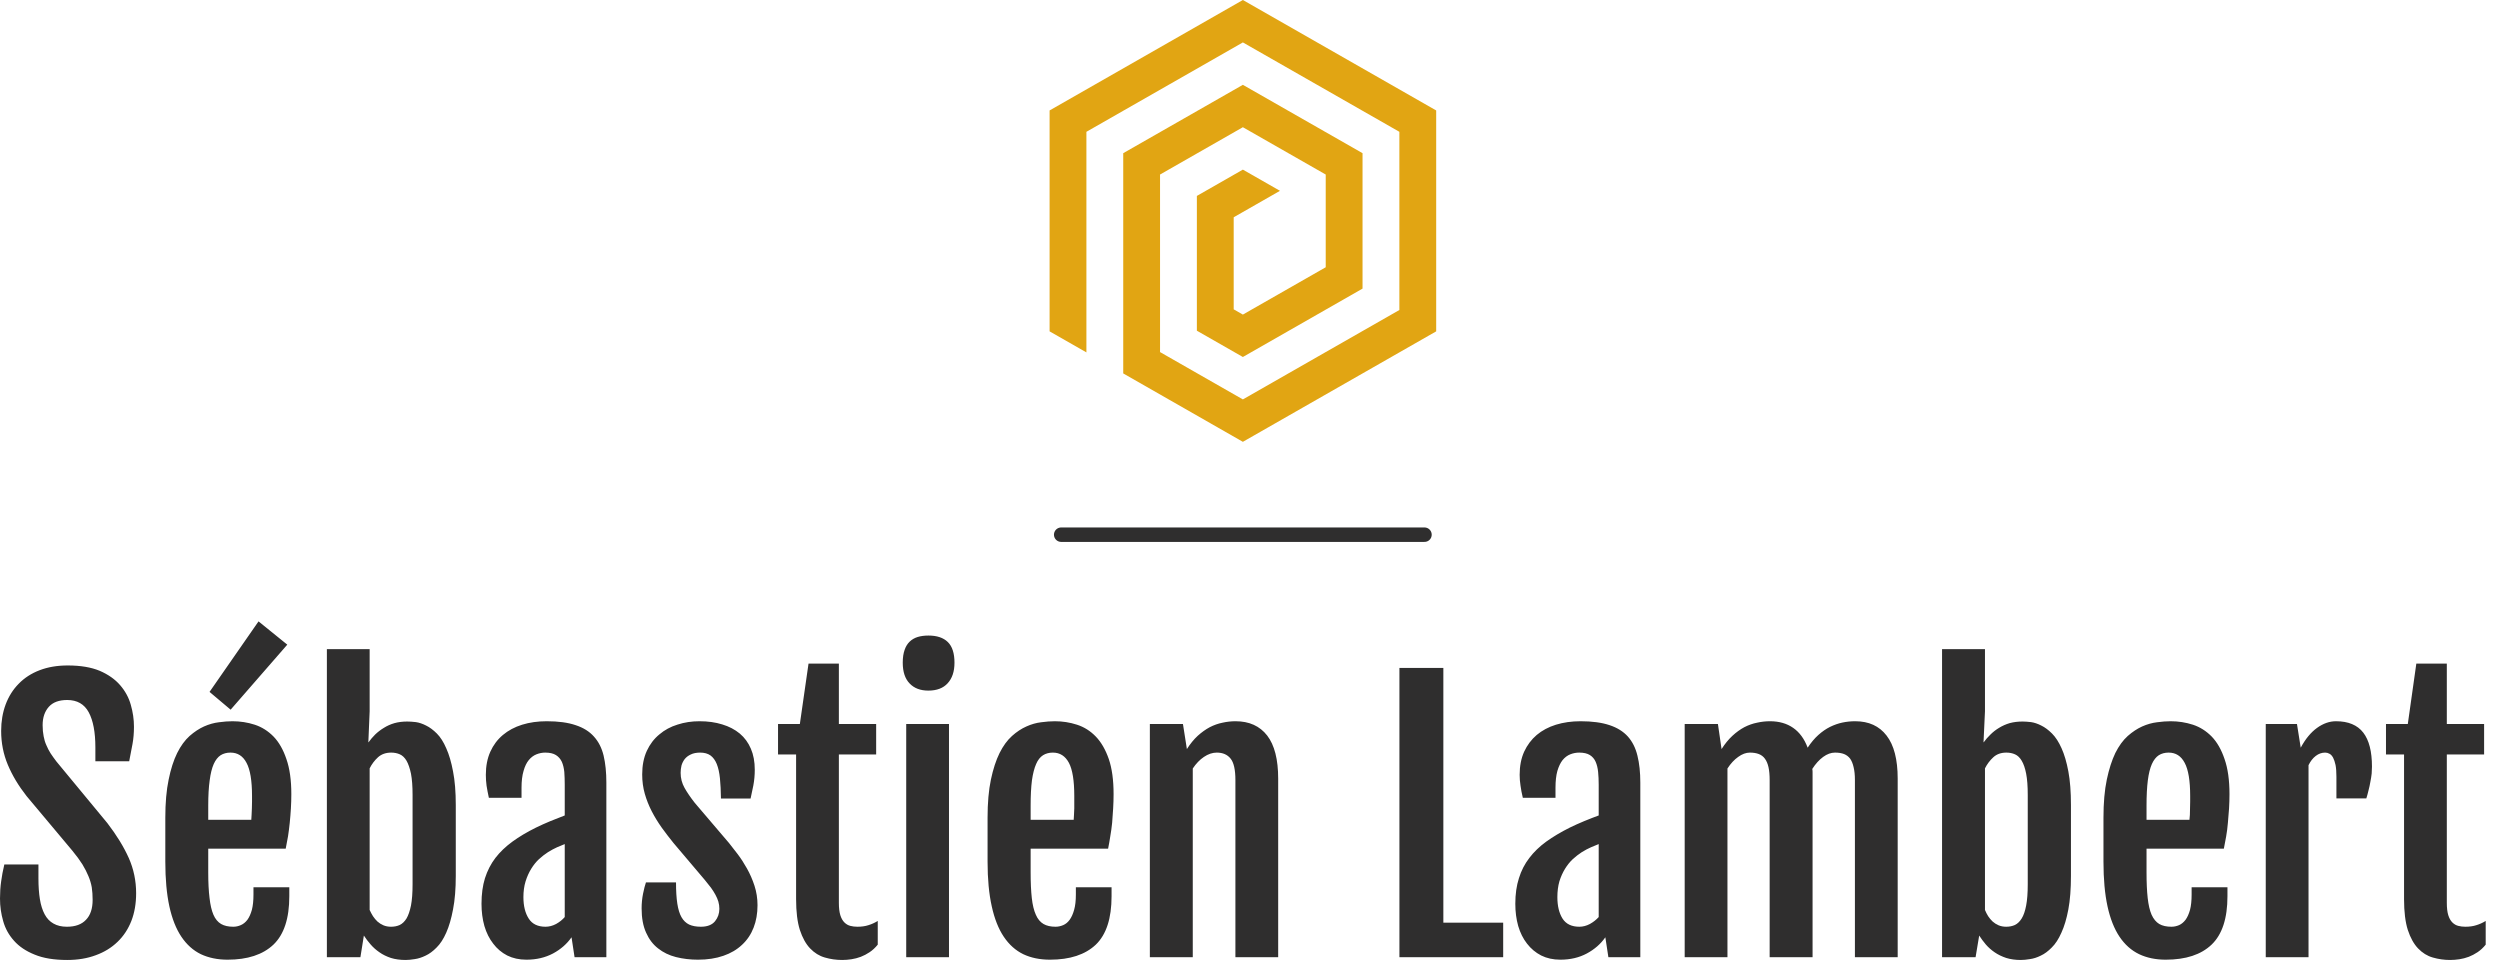 <?xml version="1.0" standalone="no"?>
<svg xmlns="http://www.w3.org/2000/svg" viewBox="0 0 173 67" width="173" height="67"><g fill="#e1a513" color="#e1a513" transform="translate(72.632 0) scale(0.608) "><svg width="44.0" height="51.0" x="0.0" y="0.0" viewBox="0 0 44 51"><path fill="currentColor" fill-rule="evenodd" d="M21.998 0L0 12.571v25.143l4.19 2.395V15.002L21.999 4.827 39.81 15.002v20.28L21.998 45.459l-9.427-5.388V19.865l9.427-5.386 9.43 5.386v10.553l-9.43 5.387-1.045-.597V24.73l5.268-3.012-4.223-2.413-5.236 2.994v15.34l5.236 2.993 13.62-7.784V17.435l-13.62-7.781-13.617 7.78v25.068l13.617 7.784L44 37.714V12.571z"></path></svg></g><line x1="73.434" y1="37" x2="98.574" y2="37" stroke="#2f2e2e" stroke-linecap="round"></line><path fill="#2f2e2e" fill-rule="nonzero" d="M0 19.18L0 19.18Q0 18.54 0.08 17.99Q0.15 17.45 0.30 16.82L0.30 16.82L2.66 16.82L2.66 17.79Q2.66 18.60 2.76 19.22Q2.86 19.84 3.09 20.27Q3.32 20.70 3.70 20.91Q4.08 21.13 4.63 21.13L4.63 21.13Q5.50 21.13 5.95 20.65Q6.41 20.18 6.41 19.27L6.41 19.27Q6.41 18.80 6.35 18.40Q6.28 18.01 6.12 17.63Q5.96 17.24 5.70 16.81Q5.43 16.38 5.00 15.86L5.00 15.86L1.84 12.09Q1.00 11.02 0.54 9.92Q0.08 8.82 0.08 7.58L0.08 7.58Q0.08 6.59 0.39 5.75Q0.70 4.92 1.29 4.32Q1.88 3.71 2.74 3.38Q3.60 3.05 4.69 3.05L4.69 3.05Q6.01 3.05 6.90 3.42Q7.78 3.80 8.31 4.41Q8.84 5.02 9.05 5.77Q9.27 6.53 9.27 7.29L9.27 7.29Q9.27 7.93 9.17 8.48Q9.07 9.02 8.94 9.68L8.94 9.68L6.60 9.68L6.60 8.73Q6.60 7.14 6.14 6.29Q5.68 5.44 4.65 5.44L4.65 5.44Q3.80 5.44 3.38 5.91Q2.95 6.39 2.95 7.18L2.95 7.18Q2.95 7.61 3.02 7.95Q3.08 8.29 3.21 8.57Q3.33 8.86 3.50 9.13Q3.68 9.40 3.90 9.69L3.90 9.69L7.43 13.96Q8.39 15.21 8.91 16.37Q9.42 17.52 9.42 18.81L9.42 18.81Q9.42 19.88 9.09 20.73Q8.75 21.59 8.13 22.18Q7.51 22.78 6.63 23.10Q5.75 23.43 4.65 23.43L4.65 23.43Q3.29 23.43 2.40 23.06Q1.50 22.70 0.97 22.10Q0.43 21.50 0.22 20.74Q0 19.98 0 19.18ZM15.75 23.41L15.75 23.41Q14.71 23.41 13.90 23.03Q13.10 22.64 12.55 21.82Q12 21 11.72 19.72Q11.44 18.43 11.44 16.63L11.44 16.63L11.44 13.58Q11.44 12.05 11.67 10.95Q11.89 9.86 12.26 9.11Q12.63 8.37 13.12 7.93Q13.61 7.50 14.12 7.27Q14.64 7.04 15.15 6.98Q15.66 6.91 16.09 6.91L16.09 6.91Q16.89 6.91 17.63 7.15Q18.36 7.39 18.93 7.97Q19.49 8.55 19.82 9.53Q20.16 10.50 20.16 11.95L20.16 11.95Q20.16 12.45 20.13 12.95Q20.10 13.45 20.05 13.94Q20.00 14.43 19.93 14.88Q19.85 15.34 19.77 15.73L19.77 15.73L14.41 15.73L14.41 17.37Q14.41 18.42 14.50 19.14Q14.58 19.86 14.77 20.30Q14.96 20.74 15.30 20.94Q15.63 21.13 16.14 21.13L16.14 21.13Q16.41 21.13 16.66 21.02Q16.92 20.91 17.12 20.65Q17.31 20.39 17.43 19.96Q17.54 19.54 17.54 18.90L17.54 18.90L17.54 18.40L20.02 18.40L20.02 19.02Q20.02 21.32 18.92 22.37Q17.82 23.41 15.75 23.41ZM14.41 13.73L17.39 13.73Q17.40 13.61 17.41 13.39Q17.43 13.17 17.43 12.94Q17.44 12.70 17.44 12.47Q17.44 12.25 17.44 12.08L17.44 12.08Q17.44 10.49 17.06 9.79Q16.69 9.08 15.95 9.08L15.95 9.08Q15.56 9.08 15.27 9.26Q14.98 9.45 14.79 9.87Q14.60 10.30 14.51 11.00Q14.41 11.71 14.41 12.75L14.41 12.75L14.41 13.73ZM15.96 6.11L14.50 4.88L17.89 0L19.88 1.61L15.96 6.11ZM22.62 23.24L22.62 1.92L25.58 1.92L25.58 6.22L25.49 8.36L25.50 8.37Q25.70 8.09 25.96 7.83Q26.23 7.57 26.56 7.37Q26.89 7.16 27.30 7.04Q27.70 6.93 28.18 6.93L28.18 6.93Q28.43 6.93 28.78 6.97Q29.12 7.02 29.49 7.21Q29.86 7.39 30.23 7.76Q30.60 8.13 30.88 8.78Q31.17 9.42 31.35 10.38Q31.54 11.34 31.54 12.71L31.54 12.71L31.54 17.60Q31.54 18.97 31.35 19.93Q31.17 20.89 30.88 21.54Q30.59 22.20 30.21 22.57Q29.84 22.95 29.45 23.13Q29.06 23.32 28.70 23.37Q28.34 23.43 28.07 23.43L28.07 23.43Q27.50 23.43 27.05 23.29Q26.60 23.14 26.26 22.90Q25.91 22.66 25.65 22.36Q25.38 22.05 25.18 21.74L25.18 21.74L24.94 23.24L22.62 23.24ZM25.58 10.17L25.58 19.97Q25.68 20.19 25.81 20.40Q25.95 20.61 26.12 20.77Q26.30 20.93 26.53 21.03Q26.77 21.13 27.06 21.13L27.06 21.13Q27.39 21.13 27.66 21.01Q27.93 20.88 28.13 20.56Q28.32 20.24 28.44 19.66Q28.55 19.09 28.55 18.19L28.55 18.19L28.55 12.01Q28.55 11.11 28.44 10.54Q28.32 9.97 28.13 9.64Q27.94 9.32 27.67 9.20Q27.40 9.08 27.07 9.08L27.07 9.08Q26.52 9.08 26.16 9.40Q25.80 9.73 25.58 10.17L25.58 10.17ZM36.43 23.41L36.43 23.41Q35.68 23.41 35.10 23.12Q34.52 22.82 34.13 22.30Q33.73 21.79 33.52 21.08Q33.32 20.37 33.32 19.54L33.32 19.54Q33.32 18.54 33.56 17.77Q33.81 16.99 34.28 16.37Q34.76 15.75 35.46 15.24Q36.16 14.73 37.09 14.27L37.09 14.27Q37.54 14.05 38.09 13.82Q38.65 13.59 39.08 13.43L39.08 13.43L39.08 11.30Q39.08 10.83 39.05 10.42Q39.01 10.02 38.88 9.72Q38.74 9.42 38.47 9.25Q38.20 9.08 37.73 9.08L37.73 9.08Q37.42 9.08 37.12 9.20Q36.82 9.32 36.59 9.60Q36.36 9.88 36.23 10.35Q36.09 10.82 36.09 11.51L36.09 11.51L36.09 12.21L33.83 12.21Q33.73 11.75 33.67 11.37Q33.62 10.99 33.62 10.62L33.62 10.62Q33.62 9.71 33.93 9.02Q34.24 8.33 34.80 7.86Q35.36 7.39 36.13 7.15Q36.90 6.91 37.83 6.91L37.83 6.91Q39.04 6.91 39.83 7.18Q40.63 7.44 41.10 7.97Q41.58 8.50 41.77 9.29Q41.96 10.09 41.96 11.16L41.96 11.16L41.96 23.24L39.76 23.24L39.55 21.86Q39.07 22.55 38.27 22.98Q37.46 23.41 36.43 23.41ZM37.75 21.13L37.75 21.13Q38.12 21.13 38.48 20.94Q38.84 20.74 39.08 20.46L39.08 20.46L39.08 15.41Q38.85 15.50 38.55 15.63Q38.26 15.76 37.92 15.97L37.92 15.97Q37.61 16.17 37.30 16.45Q37.00 16.73 36.76 17.12Q36.52 17.51 36.37 17.99Q36.22 18.48 36.22 19.08L36.22 19.08Q36.22 20.00 36.59 20.57Q36.95 21.13 37.75 21.13ZM44.40 19.86L44.40 19.86Q44.40 19.34 44.50 18.84Q44.60 18.35 44.70 18.06L44.70 18.06L46.78 18.06Q46.78 18.94 46.87 19.53Q46.96 20.12 47.16 20.47Q47.36 20.82 47.69 20.98Q48.02 21.13 48.50 21.13L48.50 21.13Q49.17 21.13 49.48 20.75Q49.78 20.38 49.78 19.89L49.78 19.89Q49.78 19.63 49.71 19.39Q49.64 19.16 49.51 18.92Q49.38 18.68 49.20 18.43Q49.01 18.19 48.77 17.89L48.77 17.89L46.61 15.34Q46.18 14.81 45.79 14.27Q45.40 13.72 45.10 13.14Q44.80 12.56 44.62 11.93Q44.44 11.30 44.44 10.59L44.44 10.59Q44.44 9.66 44.76 8.96Q45.08 8.27 45.63 7.82Q46.17 7.36 46.89 7.14Q47.60 6.91 48.40 6.91L48.40 6.91Q49.28 6.91 49.98 7.13Q50.68 7.34 51.19 7.76Q51.69 8.18 51.96 8.81Q52.23 9.43 52.23 10.27L52.23 10.27Q52.23 10.83 52.13 11.36Q52.03 11.88 51.94 12.26L51.94 12.26L49.89 12.26Q49.88 11.46 49.82 10.86Q49.76 10.27 49.60 9.87Q49.44 9.48 49.17 9.28Q48.89 9.08 48.45 9.08L48.45 9.08Q48.06 9.08 47.80 9.21Q47.54 9.33 47.38 9.53Q47.23 9.73 47.16 9.97Q47.10 10.22 47.10 10.48L47.10 10.48Q47.10 11.04 47.37 11.52Q47.64 12 48.08 12.56L48.08 12.56L50.45 15.34Q50.71 15.66 51.05 16.11Q51.39 16.56 51.69 17.10Q52.00 17.65 52.21 18.29Q52.42 18.94 52.42 19.64L52.42 19.64Q52.42 20.50 52.15 21.19Q51.88 21.89 51.35 22.38Q50.82 22.88 50.06 23.14Q49.29 23.41 48.30 23.41L48.30 23.41Q47.50 23.41 46.78 23.23Q46.07 23.05 45.54 22.63Q45.01 22.22 44.71 21.54Q44.40 20.86 44.40 19.86ZM55.09 19.22L55.09 9.21L53.84 9.21L53.84 7.10L55.35 7.10L55.95 2.92L58.05 2.92L58.05 7.10L60.63 7.10L60.63 9.21L58.05 9.21L58.05 19.48Q58.05 20.00 58.15 20.33Q58.25 20.65 58.43 20.83Q58.61 21.01 58.84 21.07Q59.07 21.13 59.33 21.13L59.33 21.13Q59.77 21.13 60.10 21.02Q60.43 20.92 60.74 20.73L60.74 20.73L60.74 22.37Q60.48 22.69 60.18 22.89Q59.88 23.09 59.57 23.21Q59.25 23.33 58.92 23.38Q58.59 23.43 58.28 23.43L58.28 23.43Q57.66 23.43 57.08 23.26Q56.51 23.10 56.06 22.63Q55.62 22.17 55.35 21.35Q55.09 20.53 55.09 19.22L55.09 19.22ZM64.24 4.79L64.24 4.79Q63.42 4.79 62.95 4.30Q62.47 3.81 62.47 2.86L62.47 2.86Q62.47 2.33 62.60 1.97Q62.72 1.62 62.95 1.40Q63.18 1.18 63.50 1.08Q63.83 0.98 64.25 0.98L64.25 0.98Q65.13 0.98 65.59 1.43Q66.05 1.88 66.05 2.86L66.05 2.86Q66.05 3.77 65.58 4.28Q65.12 4.79 64.24 4.79ZM62.71 23.24L62.71 7.10L65.67 7.10L65.67 23.24L62.71 23.24ZM72.66 23.41L72.66 23.41Q71.61 23.41 70.81 23.03Q70.01 22.64 69.46 21.82Q68.91 21 68.63 19.72Q68.34 18.43 68.34 16.63L68.34 16.63L68.34 13.58Q68.34 12.05 68.57 10.95Q68.80 9.86 69.17 9.11Q69.54 8.37 70.03 7.93Q70.51 7.50 71.03 7.27Q71.54 7.04 72.05 6.98Q72.56 6.91 73.00 6.91L73.00 6.91Q73.79 6.91 74.53 7.15Q75.27 7.39 75.83 7.97Q76.39 8.55 76.73 9.53Q77.06 10.50 77.06 11.95L77.06 11.95Q77.06 12.45 77.03 12.95Q77.00 13.45 76.96 13.94Q76.91 14.43 76.83 14.88Q76.76 15.34 76.68 15.73L76.68 15.73L71.32 15.73L71.32 17.37Q71.32 18.42 71.40 19.14Q71.48 19.86 71.68 20.30Q71.87 20.74 72.21 20.94Q72.54 21.13 73.04 21.13L73.04 21.13Q73.31 21.13 73.57 21.02Q73.83 20.91 74.02 20.65Q74.21 20.39 74.33 19.96Q74.45 19.54 74.45 18.90L74.45 18.90L74.45 18.40L76.92 18.40L76.92 19.02Q76.92 21.32 75.83 22.37Q74.73 23.41 72.66 23.41ZM71.32 13.73L74.30 13.73Q74.31 13.61 74.32 13.39Q74.33 13.17 74.34 12.94Q74.34 12.70 74.34 12.47Q74.34 12.25 74.34 12.08L74.34 12.08Q74.34 10.49 73.97 9.79Q73.59 9.08 72.86 9.08L72.86 9.08Q72.47 9.08 72.18 9.26Q71.88 9.45 71.70 9.87Q71.51 10.30 71.41 11.00Q71.32 11.71 71.32 12.75L71.32 12.75L71.32 13.73ZM79.57 23.24L79.57 7.10L81.86 7.10L82.13 8.82L82.13 8.84Q82.48 8.29 82.88 7.92Q83.29 7.55 83.72 7.32Q84.15 7.10 84.60 7.01Q85.05 6.91 85.50 6.91L85.50 6.91Q86.92 6.91 87.69 7.90Q88.45 8.89 88.45 10.88L88.45 10.88L88.45 23.24L85.49 23.24L85.49 10.98Q85.49 9.91 85.16 9.50Q84.83 9.08 84.20 9.08L84.20 9.08Q83.75 9.08 83.31 9.38Q82.88 9.67 82.54 10.18L82.54 10.18L82.54 23.24L79.57 23.24ZM96.84 23.24L96.84 3.22L99.88 3.22L99.88 20.85L104.02 20.85L104.02 23.24L96.84 23.24ZM107.98 23.41L107.98 23.41Q107.23 23.41 106.65 23.12Q106.07 22.82 105.67 22.30Q105.27 21.79 105.06 21.08Q104.86 20.37 104.86 19.54L104.86 19.54Q104.86 18.54 105.11 17.77Q105.35 16.99 105.83 16.37Q106.30 15.75 107.00 15.24Q107.71 14.73 108.63 14.27L108.63 14.27Q109.08 14.05 109.63 13.82Q110.19 13.59 110.63 13.43L110.63 13.43L110.63 11.30Q110.63 10.83 110.59 10.42Q110.55 10.02 110.42 9.72Q110.29 9.42 110.02 9.25Q109.75 9.08 109.28 9.08L109.28 9.08Q108.96 9.08 108.66 9.20Q108.36 9.32 108.13 9.60Q107.91 9.88 107.77 10.35Q107.64 10.82 107.64 11.51L107.64 11.51L107.64 12.21L105.38 12.21Q105.27 11.75 105.22 11.37Q105.16 10.99 105.16 10.62L105.16 10.62Q105.16 9.71 105.47 9.02Q105.79 8.33 106.34 7.86Q106.90 7.39 107.67 7.15Q108.45 6.91 109.37 6.91L109.37 6.91Q110.58 6.91 111.38 7.18Q112.17 7.44 112.65 7.97Q113.12 8.50 113.31 9.29Q113.51 10.09 113.51 11.16L113.51 11.16L113.51 23.24L111.30 23.24L111.09 21.86Q110.61 22.55 109.81 22.98Q109.01 23.41 107.98 23.41ZM109.29 21.13L109.29 21.13Q109.66 21.13 110.02 20.94Q110.38 20.74 110.63 20.46L110.63 20.46L110.63 15.41Q110.39 15.50 110.10 15.63Q109.80 15.76 109.46 15.97L109.46 15.97Q109.15 16.17 108.84 16.45Q108.54 16.73 108.30 17.12Q108.06 17.51 107.91 17.99Q107.77 18.48 107.77 19.08L107.77 19.08Q107.77 20.00 108.13 20.57Q108.49 21.13 109.29 21.13ZM116.58 23.24L116.58 7.10L118.88 7.10L119.13 8.82L119.13 8.84Q119.48 8.29 119.88 7.92Q120.28 7.55 120.71 7.32Q121.14 7.10 121.59 7.01Q122.04 6.91 122.48 6.91L122.48 6.91Q123.43 6.91 124.09 7.37Q124.75 7.83 125.09 8.74L125.09 8.74Q125.44 8.21 125.83 7.86Q126.22 7.51 126.64 7.30Q127.07 7.09 127.50 7.00Q127.93 6.91 128.38 6.91L128.38 6.91Q129.79 6.91 130.55 7.90Q131.32 8.89 131.32 10.88L131.32 10.88L131.32 23.24L128.36 23.24L128.36 10.98Q128.36 10.45 128.27 10.09Q128.19 9.73 128.03 9.50Q127.86 9.28 127.61 9.18Q127.35 9.08 126.98 9.08L126.98 9.08Q126.57 9.08 126.16 9.38Q125.75 9.68 125.41 10.21L125.41 10.21Q125.43 10.31 125.43 10.42Q125.43 10.52 125.43 10.63L125.43 10.63L125.43 23.24L122.46 23.24L122.46 10.98Q122.46 10.45 122.38 10.09Q122.30 9.73 122.13 9.50Q121.97 9.28 121.71 9.18Q121.45 9.08 121.09 9.08L121.09 9.08Q120.69 9.08 120.28 9.38Q119.87 9.67 119.54 10.18L119.54 10.18L119.54 23.24L116.58 23.24ZM134.39 23.24L134.39 1.92L137.36 1.92L137.36 6.22L137.26 8.36L137.27 8.37Q137.47 8.09 137.74 7.83Q138 7.57 138.33 7.37Q138.67 7.16 139.07 7.04Q139.48 6.93 139.96 6.93L139.96 6.93Q140.20 6.93 140.55 6.97Q140.89 7.02 141.26 7.21Q141.63 7.39 142.00 7.76Q142.37 8.13 142.66 8.78Q142.95 9.42 143.13 10.38Q143.31 11.34 143.31 12.71L143.31 12.71L143.31 17.60Q143.31 18.97 143.13 19.93Q142.95 20.89 142.65 21.54Q142.36 22.20 141.98 22.57Q141.61 22.95 141.22 23.13Q140.84 23.32 140.47 23.37Q140.11 23.43 139.84 23.43L139.84 23.43Q139.28 23.43 138.83 23.29Q138.38 23.14 138.03 22.90Q137.68 22.66 137.42 22.36Q137.16 22.05 136.96 21.74L136.96 21.74L136.71 23.24L134.39 23.24ZM137.36 10.17L137.36 19.97Q137.45 20.19 137.58 20.40Q137.72 20.61 137.89 20.77Q138.07 20.93 138.30 21.03Q138.54 21.13 138.83 21.13L138.83 21.13Q139.16 21.13 139.43 21.01Q139.70 20.88 139.90 20.56Q140.10 20.24 140.21 19.66Q140.32 19.09 140.32 18.19L140.32 18.19L140.32 12.01Q140.32 11.11 140.21 10.54Q140.10 9.97 139.90 9.64Q139.71 9.32 139.44 9.20Q139.17 9.08 138.84 9.08L138.84 9.08Q138.29 9.08 137.94 9.40Q137.58 9.73 137.36 10.17L137.36 10.17ZM149.87 23.41L149.87 23.41Q148.83 23.41 148.03 23.03Q147.22 22.64 146.67 21.82Q146.12 21 145.84 19.72Q145.56 18.43 145.56 16.63L145.56 16.63L145.56 13.58Q145.56 12.05 145.79 10.95Q146.02 9.86 146.38 9.11Q146.75 8.37 147.24 7.93Q147.73 7.50 148.24 7.27Q148.76 7.04 149.27 6.98Q149.78 6.91 150.21 6.91L150.21 6.91Q151.01 6.91 151.75 7.15Q152.48 7.39 153.05 7.97Q153.61 8.55 153.94 9.53Q154.28 10.50 154.28 11.95L154.28 11.95Q154.28 12.45 154.25 12.95Q154.22 13.45 154.17 13.94Q154.13 14.43 154.05 14.88Q153.97 15.34 153.89 15.73L153.89 15.73L148.54 15.73L148.54 17.37Q148.54 18.42 148.62 19.14Q148.70 19.86 148.89 20.30Q149.09 20.74 149.42 20.94Q149.75 21.13 150.26 21.13L150.26 21.13Q150.53 21.13 150.79 21.02Q151.04 20.91 151.24 20.65Q151.43 20.39 151.55 19.96Q151.66 19.54 151.66 18.90L151.66 18.90L151.66 18.40L154.14 18.40L154.14 19.02Q154.14 21.32 153.04 22.37Q151.95 23.41 149.87 23.41ZM148.54 13.73L151.51 13.73Q151.52 13.61 151.54 13.39Q151.55 13.17 151.55 12.94Q151.56 12.70 151.56 12.47Q151.56 12.25 151.56 12.08L151.56 12.08Q151.56 10.49 151.18 9.79Q150.81 9.08 150.07 9.08L150.07 9.08Q149.68 9.08 149.39 9.26Q149.10 9.45 148.91 9.87Q148.72 10.30 148.63 11.00Q148.54 11.71 148.54 12.75L148.54 12.75L148.54 13.73ZM156.79 23.24L156.79 7.10L158.95 7.10L159.21 8.74Q159.70 7.83 160.34 7.37Q160.98 6.91 161.65 6.91L161.65 6.91Q162.93 6.91 163.54 7.70Q164.14 8.48 164.14 10.05L164.14 10.05Q164.14 10.25 164.12 10.53Q164.09 10.80 164.03 11.10Q163.98 11.40 163.90 11.70Q163.83 12 163.75 12.25L163.75 12.25L161.68 12.25L161.68 10.75Q161.68 10.25 161.62 9.94Q161.55 9.62 161.45 9.43Q161.34 9.23 161.20 9.16Q161.06 9.08 160.90 9.08L160.90 9.08Q160.55 9.08 160.25 9.31Q159.95 9.54 159.75 9.95L159.75 9.95L159.75 23.24L156.79 23.24ZM166.36 19.22L166.36 9.21L165.11 9.21L165.11 7.10L166.62 7.10L167.21 2.92L169.32 2.92L169.32 7.10L171.90 7.10L171.90 9.21L169.32 9.21L169.32 19.48Q169.32 20.00 169.42 20.33Q169.52 20.65 169.70 20.83Q169.88 21.01 170.11 21.07Q170.34 21.13 170.60 21.13L170.60 21.13Q171.04 21.13 171.37 21.02Q171.70 20.92 172.01 20.73L172.01 20.73L172.01 22.37Q171.75 22.69 171.45 22.89Q171.15 23.09 170.84 23.21Q170.52 23.33 170.19 23.38Q169.86 23.43 169.55 23.43L169.55 23.43Q168.93 23.43 168.35 23.26Q167.78 23.10 167.33 22.63Q166.89 22.17 166.62 21.35Q166.36 20.53 166.36 19.22L166.36 19.22Z" transform="translate(0, 43)"></path></svg>
